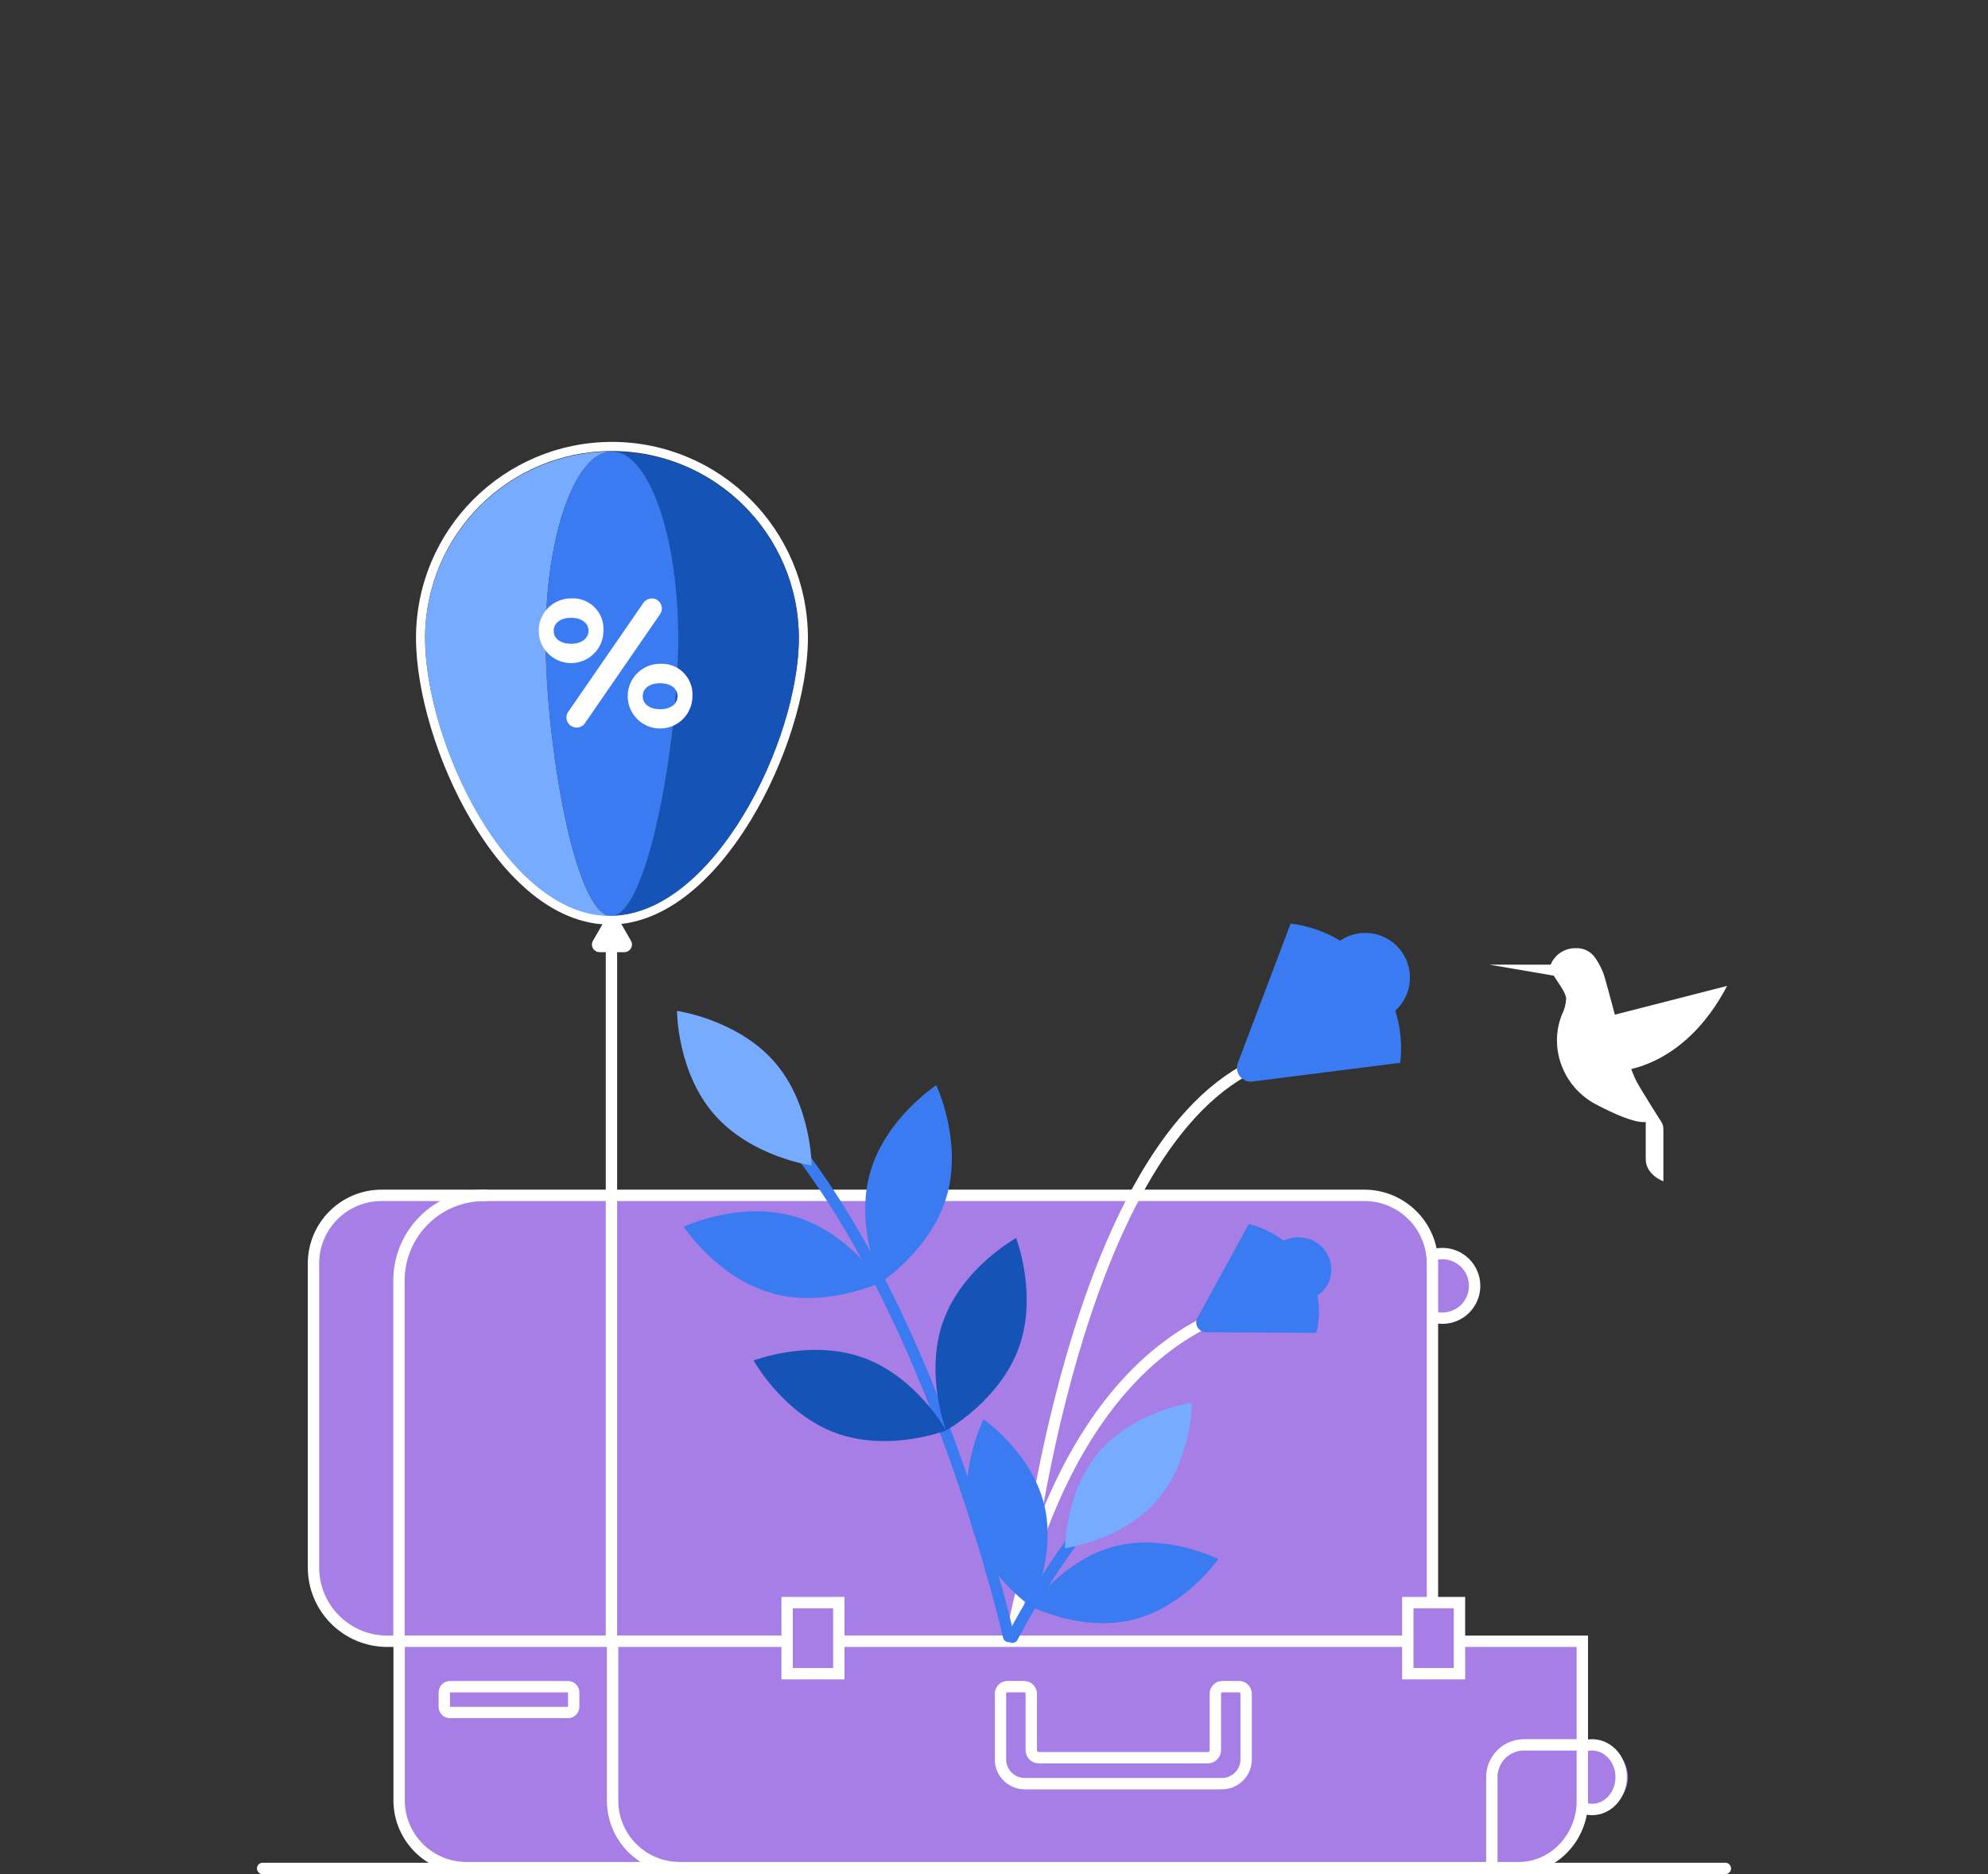 <?xml version="1.0" encoding="utf-8"?>
<!-- Generator: Adobe Illustrator 27.0.0, SVG Export Plug-In . SVG Version: 6.00 Build 0)  -->
<svg version="1.1" id="Слой_1" xmlns="http://www.w3.org/2000/svg" xmlns:xlink="http://www.w3.org/1999/xlink" x="0px" y="0px"
	 viewBox="0 0 350 330" enable-background="new 0 0 350 330" xml:space="preserve">
<rect x="0" y="0" width="350" height="330" fill="#333333" stroke="none"/>
<g id="suitecase-top">
	<path fill="#A67EE5" d="M253.93,232.11c3.142,0,5.69-2.548,5.69-5.69s-2.548-5.69-5.69-5.69c-3.143,0-5.69,2.548-5.69,5.69
		S250.787,232.11,253.93,232.11L253.93,232.11"/>
	<circle fill="none" stroke="#FFFFFF" stroke-width="2" stroke-miterlimit="10" cx="253.93" cy="226.42" r="5.69"/>
	<path fill="#A67EE5" d="M240.3,210.48H67.19c-6.589,0-11.945,5.312-12,11.9V276c0,7.18,5.82,13,13,13l0,0h184v-66.62
		c-0.055-6.565-5.375-11.867-11.94-11.9"/>
	<path fill="none" stroke="#FFFFFF" stroke-width="2" stroke-miterlimit="10" d="M240.3,210.48H67.19c-6.589,0-11.945,5.312-12,11.9
		V276c0,7.18,5.82,13,13,13l0,0h184v-66.62C252.136,215.834,246.846,210.54,240.3,210.48z"/>
	<path fill="none" stroke="#FFFFFF" stroke-width="2" d="M70.24,289v-63.51c0-8.284,6.716-15,15-15l0,0h0.5"/>
</g>
<g id="flowers">
	<path fill="none" stroke="#FFFFFF" stroke-width="2" stroke-linecap="round" stroke-linejoin="round" d="M180.73,277.8
		c0,0,8.3-74.59,39.71-90"/>
	<path fill="#3B7BF2" d="M217.95,187.12l9.27-24.49c3.086,0.373,6.058,1.395,8.72,3c3.595-2.443,8.49-1.508,10.932,2.087
		c2.201,3.24,1.685,7.606-1.212,10.243c0.928,2.966,1.221,6.094,0.86,9.18l-26,3.3c-1.343,0.169-2.568-0.783-2.736-2.125
		c-0.049-0.394-0.003-0.793,0.136-1.165"/>
	<path fill="none" stroke="#FFFFFF" stroke-width="2" stroke-linecap="round" stroke-linejoin="round" d="M178.24,287.63
		c0,0,6.89-44.68,37.95-56.53"/>
	<path fill="#3B7BF2" d="M210.85,232l9-16.47c2.223,0.545,4.31,1.543,6.13,2.93c1.244-0.602,2.658-0.75,4-0.42
		c3.054,0.693,4.968,3.73,4.275,6.784c-0.005,0.022-0.01,0.044-0.015,0.066c-0.339,1.322-1.155,2.472-2.29,3.23
		c0.415,2.182,0.343,4.429-0.21,6.58l-19.34-0.11c-0.972,0.024-1.779-0.745-1.802-1.716c-0.007-0.3,0.062-0.598,0.202-0.864"/>
</g>
<g id="baloon">
	<path fill="#FFFFFF" d="M106.58,161.87l-2.19,3.79c-0.365,0.644-0.138,1.462,0.506,1.826c0.202,0.115,0.431,0.174,0.664,0.174h4.37
		c0.74-0.003,1.337-0.606,1.334-1.346c-0.001-0.229-0.061-0.454-0.174-0.654l-2.18-3.79c-0.377-0.643-1.204-0.86-1.847-0.483
		C106.863,161.504,106.697,161.67,106.58,161.87"/>
	<path fill="#FFFFFF" d="M107.74,79.42c18.164,0.006,32.889,14.726,32.9,32.89c0,18.17-15.09,48.89-33.25,48.89
		s-32.55-30.73-32.55-48.89C74.851,94.146,89.576,79.426,107.74,79.42 M107.74,77.81c-19.045,0.022-34.478,15.455-34.5,34.5
		c0,9.51,3.8,22.1,9.68,32.07c7,11.88,15.68,18.42,24.46,18.42s17.6-6.54,24.81-18.4c6.1-10,10.05-22.64,10.05-32.09
		C142.218,93.265,126.785,77.832,107.74,77.81"/>
	<path fill="#76ABFF" d="M96.06,112.39c0-18.16,5.23-32.89,11.68-32.89c-18.164,0.006-32.889,14.726-32.9,32.89
		c0,18.17,14.38,48.89,32.55,48.89h0.17C101.13,161.09,96.06,130.51,96.06,112.39"/>
	<path fill="#1553B7" d="M140.64,112.39c-0.011-18.164-14.736-32.884-32.9-32.89c6.45,0,11.68,14.73,11.68,32.89
		s-5.29,48.48-11.68,48.87C125.74,160.87,140.64,130.44,140.64,112.39"/>
	<path fill="#3B7BF2" d="M119.42,112.39c0-18.16-5.23-32.89-11.68-32.89s-11.68,14.73-11.68,32.89s5.07,48.69,11.5,48.89h0.18
		c6.39-0.4,11.68-30.83,11.68-48.88"/>
	<path fill="#FFFFFF" d="M100.54,105.36c-3.148,0-5.7,2.552-5.7,5.7s2.552,5.7,5.7,5.7c3.148,0,5.7-2.552,5.7-5.7v0
		c0.176-2.972-2.089-5.524-5.061-5.7C100.966,105.347,100.753,105.347,100.54,105.36 M100.54,113.36c-1.86,0-3.06-0.93-3.06-2.29
		s1.21-2.29,3.06-2.29s3.07,0.93,3.07,2.29S102.36,113.36,100.54,113.36"/>
	<path fill="#FFFFFF" d="M114.74,105.36c0.983-0.001,1.781,0.796,1.781,1.779c0,0.365-0.112,0.722-0.321,1.021l-13.33,19.34
		c-0.647,0.747-1.778,0.828-2.525,0.181c-0.627-0.543-0.799-1.446-0.415-2.181l13.34-19.34c0.332-0.485,0.883-0.773,1.47-0.77"/>
	<path fill="#FFFFFF" d="M116.21,116.88c-3.148,0-5.7,2.552-5.7,5.7s2.552,5.7,5.7,5.7c3.148,0,5.7-2.552,5.7-5.7v0
		c0.171-2.977-2.105-5.529-5.082-5.7C116.622,116.868,116.416,116.868,116.21,116.88 M116.21,124.88c-1.86,0-3.06-0.93-3.06-2.29
		s1.21-2.29,3.06-2.29s3.07,0.9,3.07,2.29S118.07,124.88,116.21,124.88"/>
</g>
<line id="baloon-string" fill="none" stroke="#FFFFFF" stroke-width="2" stroke-linecap="round" stroke-miterlimit="10" x1="107.65" y1="166.71" x2="107.65" y2="289.02"/>
<g id="suitcase-bottom">
	<path fill="#A67EE5" d="M280.29,318.62c3.142,0.331,5.957-1.947,6.288-5.088c0.331-3.142-1.947-5.957-5.088-6.288
		c-3.142-0.331-5.957,1.947-6.288,5.088c-0.021,0.199-0.031,0.399-0.032,0.598C275.022,315.912,277.309,318.453,280.29,318.62"/>
	<ellipse fill="none" stroke="#FFFFFF" stroke-width="2" stroke-miterlimit="10" cx="280.29" cy="312.93" rx="5.12" ry="5.69"/>
	<path fill="#A67EE5" d="M230.22,328.86h-148c-6.514,0.056-11.851-5.157-11.95-11.67V289h171.89v28.17
		c-0.093,6.512-5.428,11.726-11.94,11.67"/>
	<path fill="none" stroke="#FFFFFF" stroke-width="2" stroke-miterlimit="10" d="M230.22,328.86h-148
		c-6.514,0.056-11.851-5.157-11.95-11.67V289h171.89v28.17C242.078,323.69,236.74,328.916,230.22,328.86z"/>
	<path fill="#A67EE5" d="M266.72,328.86h-147c-6.492,0.033-11.793-5.179-11.87-11.67V289h170.73v28.17
		c-0.066,6.492-5.368,11.709-11.86,11.67"/>
	<path fill="none" stroke="#FFFFFF" stroke-width="2" stroke-miterlimit="10" d="M266.72,328.86h-147
		c-6.492,0.033-11.793-5.179-11.87-11.67V289h170.73v28.17C278.525,323.67,273.22,328.899,266.72,328.86z"/>
	<path fill="#A67EE5" d="M215,314.07h-34.51c-2.347,0.045-4.29-1.813-4.35-4.16v-11.7c0.011-0.685,0.575-1.231,1.259-1.22
		c0.004,0,0.007,0,0.011,0h2.88c0.687-0.011,1.254,0.534,1.27,1.22v10c0.022,0.727,0.623,1.301,1.35,1.29h29.71
		c0.727,0.011,1.328-0.563,1.35-1.29v-10c0.011-0.685,0.575-1.231,1.259-1.22c0.004,0,0.007,0,0.011,0h2.88
		c0.687-0.011,1.254,0.534,1.27,1.22v11.69c-0.06,2.347-2.003,4.205-4.35,4.16"/>
	<path fill="none" stroke="#FFFFFF" stroke-width="2" stroke-miterlimit="10" d="M215,314.07h-34.51
		c-2.347,0.045-4.29-1.813-4.35-4.16v-11.7c0.011-0.685,0.575-1.231,1.259-1.22c0.004,0,0.007,0,0.011,0h2.88
		c0.687-0.011,1.254,0.534,1.27,1.22v10c0.022,0.727,0.623,1.301,1.35,1.29h29.71c0.727,0.011,1.328-0.563,1.35-1.29v-10
		c0.011-0.685,0.575-1.231,1.259-1.22c0.004,0,0.007,0,0.011,0h2.88c0.687-0.011,1.254,0.534,1.27,1.22v11.69
		c-0.054,2.358-2.01,4.225-4.367,4.171C215.015,314.07,215.008,314.07,215,314.07z"/>
	<rect x="138.58" y="282.19" fill="#A67EE5" width="9.1" height="12.52"/>
	<rect x="138.58" y="282.19" fill="none" stroke="#FFFFFF" stroke-width="2" stroke-miterlimit="10" width="9.1" height="12.52"/>
	<rect x="247.85" y="282.19" fill="#A67EE5" width="9.1" height="12.52"/>
	<rect x="247.85" y="282.19" fill="none" stroke="#FFFFFF" stroke-width="2" stroke-miterlimit="10" width="9.1" height="12.52"/>
	<path fill="#A67EE5" d="M278.58,317.11v-9.87h-10.4c-3.128,0.076-5.603,2.672-5.53,5.8v15.82h4.73
		C273.54,328.86,278.58,323.57,278.58,317.11"/>
	<path fill="none" stroke="#FFFFFF" stroke-width="2" stroke-miterlimit="10" d="M278.58,317.11v-9.87h-10.4
		c-3.128,0.076-5.603,2.672-5.53,5.8v15.82h4.73C273.54,328.86,278.58,323.58,278.58,317.11z"/>
	<path fill="#A67EE5" d="M100,301.54H79.22c-0.552,0-1-0.448-1-1V298c0-0.552,0.448-1,1-1H100c0.552,0,1,0.448,1,1v2.58
		c0,0.552-0.448,1-1,1"/>
	<path fill="none" stroke="#FFFFFF" stroke-width="2" stroke-miterlimit="10" d="M100,301.54H79.22c-0.552,0-1-0.448-1-1V298
		c0-0.552,0.448-1,1-1H100c0.552,0,1,0.448,1,1v2.58C100.979,301.117,100.537,301.54,100,301.54z"/>
</g>
<g id="bird">
	<path id="bird-wings" fill="#FFFFFF" d="M279.2,183.8c-0.015-2.293,1.565-4.289,3.8-4.8l0,0l21.07-5.4
		c-7.78,14.84-19.18,15.07-20,15.07l0,0c-2.687-0.027-4.85-2.213-4.85-4.9"/>
	<path id="bird-body" fill="#FFFFFF" d="M262.24,169.86H273c0.726-1.788,2.481-2.942,4.41-2.9c1.391-0.075,2.716,0.595,3.48,1.76
		c0.55,0.811,1.009,1.679,1.37,2.59c0.63,1.57,4,15.8,5.89,19.16c1.1,2,4.39,7.16,4.39,7.16c0.203,0.349,0.309,0.746,0.31,1.15V208
		c0,0-3.11-1.08-3.11-3.91v-6.53c-1.91,0.27-6-1.65-8.33-2.88c-2.89-1.38-5.159-3.791-6.36-6.76c-1.212-2.926-1.251-6.206-0.11-9.16
		c0.468-0.903,0.737-1.895,0.79-2.91c-0.06-1.14-1.39-2.72-2.18-4.05L262.24,169.86z"/>
</g>
<g id="high-leaf">
	<path fill="none" stroke="#3B7BF2" stroke-width="2" stroke-linecap="round" stroke-linejoin="round" d="M141.77,204.16
		c24.1,32.45,35.81,84,35.81,84"/>
	<path fill="#76ABFF" d="M125.73,196.22c6.54,7.51,17.16,9,17.16,9s0-10.72-6.53-18.22s-17.17-9-17.17-9
		S119.19,188.72,125.73,196.22"/>
	<path fill="#3B7BF2" d="M153.17,206.54c-2.69,9.58,1.91,19.27,1.91,19.27s9-5.86,11.67-15.45s-1.91-19.27-1.91-19.27
		S155.84,196.95,153.17,206.54"/>
	<path fill="#3B7BF2" d="M135.82,227.71c9.59,2.7,19.26-1.91,19.26-1.91s-5.86-9-15.45-11.67S120.37,216,120.37,216
		s5.87,9,15.45,11.67"/>
	<path fill="#1553B7" d="M166.1,232.52c-3.41,9.36,0.47,19.35,0.47,19.35s9.39-5.18,12.79-14.53S178.89,218,178.89,218
		s-9.39,5.18-12.79,14.53"/>
	<path fill="#1553B7" d="M147.22,252.35c9.36,3.4,19.35-0.47,19.35-0.47s-5.18-9.39-14.54-12.79s-19.35,0.47-19.35,0.47
		S137.86,248.95,147.22,252.35"/>
</g>
<g id="low-leafs">
	<path fill="#3B7BF2" d="M183.79,264.77c2.3,9.1-2.27,18.12-2.27,18.12s-8.32-5.74-10.63-14.85s2.27-18.12,2.27-18.12
		S181.48,255.67,183.79,264.77"/>
	<path fill="#3B7BF2" d="M199.63,285.16c-9.11,2.31-18.12-2.27-18.12-2.27s5.74-8.32,14.85-10.63s18.12,2.27,18.12,2.27
		S208.73,282.85,199.63,285.16"/>
	<path fill="none" stroke="#3B7BF2" stroke-width="2" stroke-linecap="round" stroke-linejoin="round" d="M188.56,271.67
		c-3.809,5.297-7.253,10.846-10.31,16.61"/>
	<path fill="#76ABFF" d="M203.69,264.19c-6.17,7.08-16.19,8.44-16.19,8.44s0-10.11,6.16-17.18s16.19-8.45,16.19-8.45
		S209.85,257.11,203.69,264.19"/>
</g>
<g>
	
		<line id="bottom-line" fill="none" stroke="#FFFFFF" stroke-width="2" stroke-linecap="round" stroke-linejoin="round" x1="46.24" y1="329" x2="303.76" y2="329"/>
</g>
</svg>
